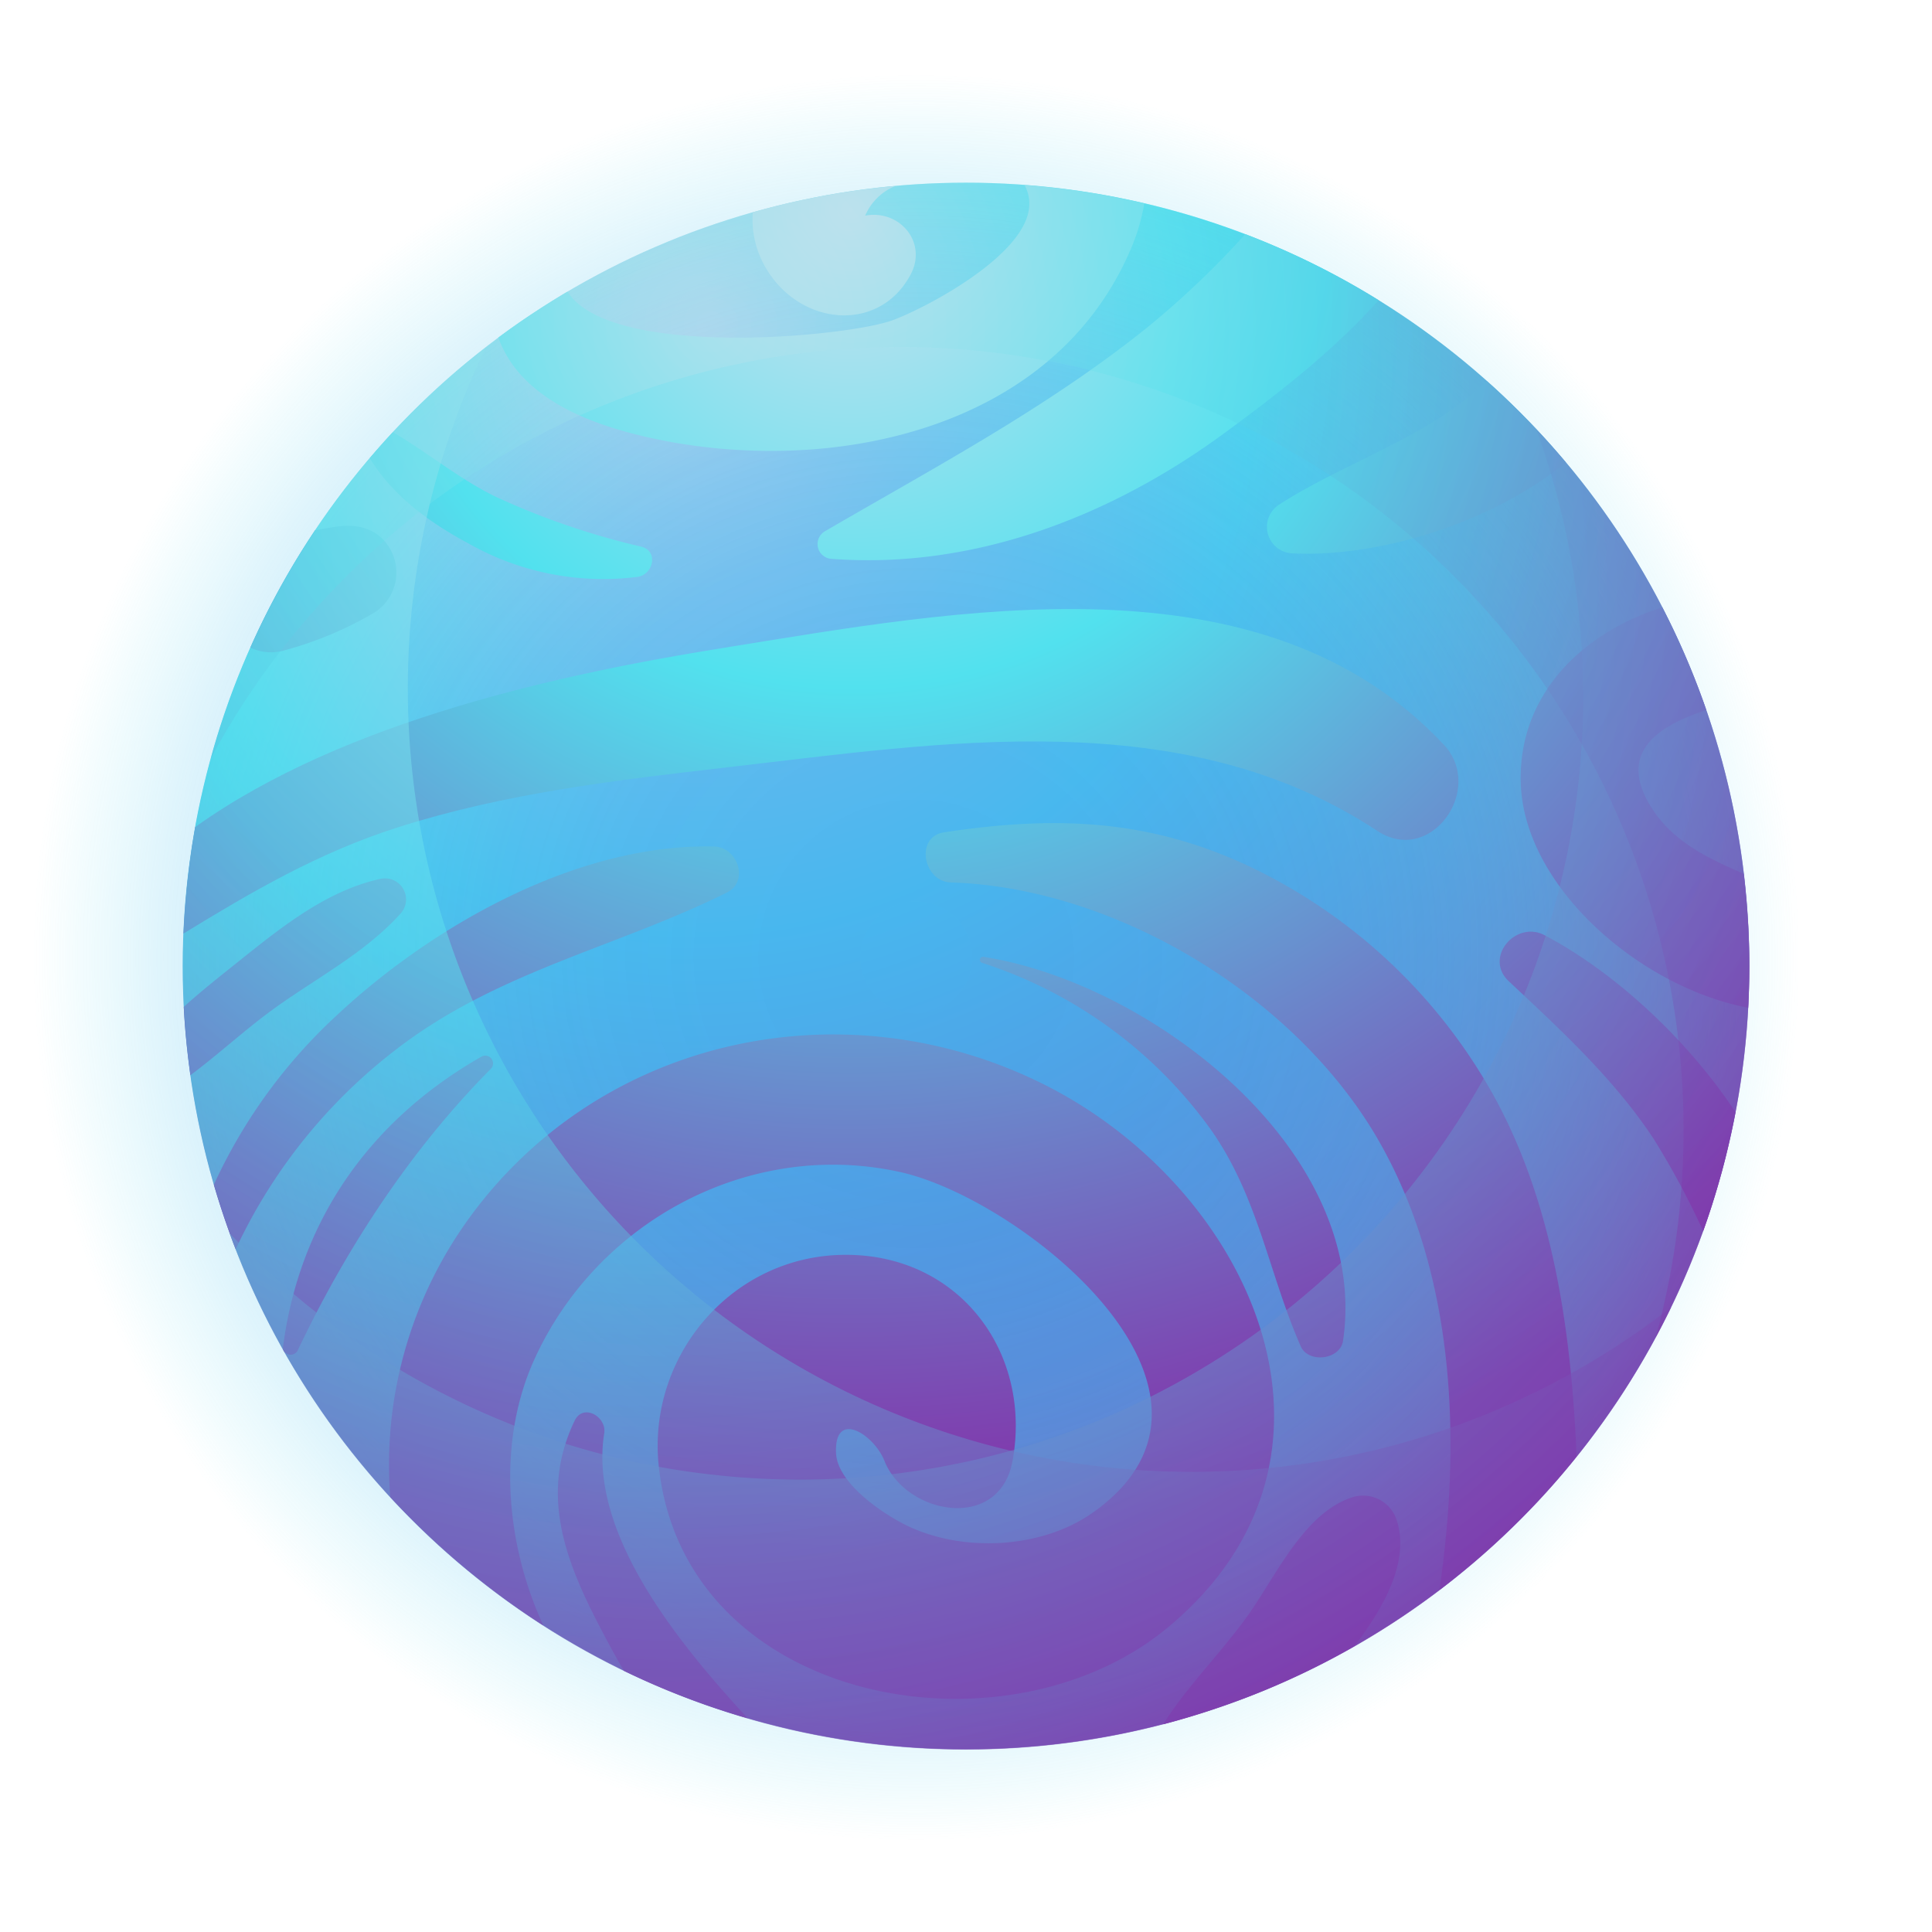 <svg xmlns="http://www.w3.org/2000/svg" xmlns:xlink="http://www.w3.org/1999/xlink" viewBox="0 0 270.996 270.996"><defs><style>.cls-1{isolation:isolate;}.cls-2{fill:url(#radial-gradient);}.cls-21,.cls-22,.cls-3{opacity:0.5;}.cls-3{fill:url(#radial-gradient-2);}.cls-4{fill:url(#radial-gradient-3);}.cls-5{fill:url(#radial-gradient-4);}.cls-6{fill:url(#radial-gradient-5);}.cls-7{fill:url(#radial-gradient-6);}.cls-8{fill:url(#radial-gradient-7);}.cls-9{fill:url(#radial-gradient-8);}.cls-10{fill:url(#radial-gradient-9);}.cls-11{fill:url(#radial-gradient-10);}.cls-12{fill:url(#radial-gradient-11);}.cls-13{fill:url(#radial-gradient-12);}.cls-14{fill:url(#radial-gradient-13);}.cls-15{fill:url(#radial-gradient-14);}.cls-16{fill:url(#radial-gradient-15);}.cls-17{fill:url(#radial-gradient-16);}.cls-18{fill:url(#radial-gradient-17);}.cls-19{fill:url(#radial-gradient-18);}.cls-20{fill:url(#radial-gradient-19);}.cls-21,.cls-22{mix-blend-mode:multiply;}.cls-21{fill:url(#radial-gradient-20);}.cls-22{fill:url(#radial-gradient-21);}.cls-23{opacity:0.3;mix-blend-mode:screen;fill:url(#radial-gradient-22);}</style><radialGradient id="radial-gradient" cx="97.073" cy="52.714" r="232.505" gradientUnits="userSpaceOnUse"><stop offset="0" stop-color="#cae1ee"/><stop offset="0.337" stop-color="#52e1ee"/><stop offset="0.944" stop-color="#842ba7"/></radialGradient><radialGradient id="radial-gradient-2" cx="128.519" cy="134.295" r="123.93" gradientTransform="translate(135.498 -56.125) rotate(45)" gradientUnits="userSpaceOnUse"><stop offset="0.063" stop-color="#3e8def"/><stop offset="0.24" stop-color="#3e8eef" stop-opacity="0.988"/><stop offset="0.368" stop-color="#3f91ef" stop-opacity="0.949"/><stop offset="0.48" stop-color="#4097ef" stop-opacity="0.883"/><stop offset="0.583" stop-color="#429fef" stop-opacity="0.79"/><stop offset="0.68" stop-color="#45a9ef" stop-opacity="0.669"/><stop offset="0.773" stop-color="#48b5ef" stop-opacity="0.521"/><stop offset="0.862" stop-color="#4bc4ee" stop-opacity="0.345"/><stop offset="0.946" stop-color="#4fd5ee" stop-opacity="0.147"/><stop offset="1" stop-color="#52e1ee" stop-opacity="0"/></radialGradient><radialGradient id="radial-gradient-3" cx="119.372" cy="29.383" r="198.794" xlink:href="#radial-gradient"/><radialGradient id="radial-gradient-4" cx="119.373" cy="29.384" r="198.793" xlink:href="#radial-gradient"/><radialGradient id="radial-gradient-5" cx="119.373" cy="29.383" r="198.793" xlink:href="#radial-gradient"/><radialGradient id="radial-gradient-6" cx="119.373" cy="29.383" r="198.793" xlink:href="#radial-gradient"/><radialGradient id="radial-gradient-7" cx="119.373" cy="29.383" r="198.794" xlink:href="#radial-gradient"/><radialGradient id="radial-gradient-8" cx="119.373" cy="29.383" r="198.794" xlink:href="#radial-gradient"/><radialGradient id="radial-gradient-9" cx="119.373" cy="29.384" r="198.793" xlink:href="#radial-gradient"/><radialGradient id="radial-gradient-10" cx="119.373" cy="29.383" r="198.793" xlink:href="#radial-gradient"/><radialGradient id="radial-gradient-11" cx="119.373" cy="29.384" r="198.793" xlink:href="#radial-gradient"/><radialGradient id="radial-gradient-12" cx="119.373" cy="29.383" r="198.795" xlink:href="#radial-gradient"/><radialGradient id="radial-gradient-13" cx="119.373" cy="29.384" r="198.792" xlink:href="#radial-gradient"/><radialGradient id="radial-gradient-14" cx="119.373" cy="29.384" r="198.793" xlink:href="#radial-gradient"/><radialGradient id="radial-gradient-15" cx="119.373" cy="29.384" r="198.792" xlink:href="#radial-gradient"/><radialGradient id="radial-gradient-16" cx="119.373" cy="29.384" r="198.793" xlink:href="#radial-gradient"/><radialGradient id="radial-gradient-17" cx="119.373" cy="29.383" r="198.793" xlink:href="#radial-gradient"/><radialGradient id="radial-gradient-18" cx="119.373" cy="29.383" r="198.794" xlink:href="#radial-gradient"/><radialGradient id="radial-gradient-19" cx="119.372" cy="29.384" r="198.794" xlink:href="#radial-gradient"/><radialGradient id="radial-gradient-20" cx="101.498" cy="83.038" r="207.439" xlink:href="#radial-gradient"/><radialGradient id="radial-gradient-21" cx="93.512" cy="72.957" r="212.944" xlink:href="#radial-gradient"/><radialGradient id="radial-gradient-22" cx="99.72" cy="45.597" r="194.558" xlink:href="#radial-gradient"/></defs><title>Asset 9</title><g class="cls-1"><g id="Layer_2" data-name="Layer 2"><g id="Layer_1-2" data-name="Layer 1"><g id="player_planets"><g id="blue_planet"><circle class="cls-2" cx="135.498" cy="135.498" r="109.871"/><circle class="cls-3" cx="135.498" cy="135.498" r="135.498" transform="translate(-56.125 135.498) rotate(-45)"/><path class="cls-4" d="M84.753,201.05c.371-2.322-2.949-4.285-4.16-1.754-5.3,11.071-.7,21.037,4.742,31.176.692,1.288,1.415,2.587,2.17,3.879a109.173,109.173,0,0,0,17.37,6.661C94.639,229.951,82.564,214.778,84.753,201.05Z"/><path class="cls-5" d="M245.14,128.712q-.2-3.1-.555-6.151c-5.031-2.171-9.943-4.505-12.965-9.313-4.741-7.541.639-11.331,7.717-13.653v0a109.117,109.117,0,0,0-6.168-14.4v0c-11.024,3.474-20.151,12.052-19.862,24.486.339,14.638,16.679,28.771,31.906,31.678v0q.153-2.909.158-5.855c0-2.161-.072-4.3-.2-6.434C245.16,128.946,245.148,128.83,245.14,128.712Z"/><path class="cls-6" d="M56.938,146.171c13.857-10.127,29.96-13.5,45-20.966,3.215-1.6,1.5-6.385-1.752-6.465-19.119-.467-39.539,11.072-53.128,23.844A74.347,74.347,0,0,0,30,166.165h0q.659,2.268,1.411,4.492c.017.052.035.1.052.155q.755,2.224,1.6,4.406A75.619,75.619,0,0,1,56.938,146.171Z"/><path class="cls-7" d="M101.837,107.654c30.478-3.514,64.185-9.062,91.358,8.893,7.5,4.956,15.137-5.889,9.327-12.089C177.039,77.262,134.13,85.642,101.338,90.9c-21.923,3.517-52.965,10.084-73.953,25.106q-.927,5.18-1.363,10.517-.051.623-.095,1.247c-.074,1.054-.142,2.109-.185,3.171,9.49-5.8,18.877-11.326,30.05-14.888C70.811,111.267,86.246,109.452,101.837,107.654Z"/><path class="cls-8" d="M145.992,151.891c-28.313-13.91-62.859-6.093-81,20.123A58.875,58.875,0,0,0,54.739,209.97l.005.006c1.495,1.62,3.046,3.185,4.635,4.712l.574.547A110.684,110.684,0,0,0,76.2,227.975c-5.438-11.807-6.389-25.963-1.255-37.275,8.844-19.49,30.273-30.917,51.255-26.314,17.039,3.738,50.941,30.79,27.171,47.728-7.254,5.168-18.412,5.694-26.293,1.809-3.3-1.627-9.63-5.891-9.81-10.1-.266-6.226,5.34-2.581,6.783,1.071,2.993,7.571,16.147,10.059,17.98,0,2.753-15.106-7.4-28.952-23.506-28.884-15.808.067-27.728,14.142-26.133,29.536,3.476,33.518,48.488,41.64,71.306,22.826C192.91,204.285,175.421,166.348,145.992,151.891Z"/><path class="cls-9" d="M216.623,131.165c-4-2.1-8.537,3.142-4.992,6.47,7.325,6.876,14.744,13.664,20.316,22.1a115.293,115.293,0,0,1,6.957,12.943l.006-.021c.876-2.436,1.654-4.918,2.355-7.432.09-.319.185-.636.272-.957q.484-1.8.906-3.622.085-.364.168-.731c.294-1.3.572-2.606.82-3.923v0C236.336,145.292,225.994,136.076,216.623,131.165Z"/><path class="cls-10" d="M90.067,61.151c24.706,5.88,56.888.035,68.268-25.584a28.073,28.073,0,0,0,2.172-7.047,109.867,109.867,0,0,0-16.8-2.556h0a5.154,5.154,0,0,1,.664,2.611c.074,6.913-14.163,14.471-19.1,16.318-6.412,2.4-39.741,5.489-45.659-3.987q-2.465,1.459-4.848,3.036c-.039.026-.08.05-.12.077q-2.417,1.6-4.74,3.33C72.826,55.519,81.981,59.227,90.067,61.151Z"/><path class="cls-11" d="M195.95,213.35a4.959,4.959,0,0,0-6-3.407c-6.718,1.94-10.746,10.615-14.525,16.087-3.765,5.452-8.728,10.2-12.261,15.821l.01,0c2.181-.567,4.329-1.216,6.454-1.912.432-.142.86-.291,1.29-.437,1.959-.669,3.9-1.381,5.805-2.157.141-.057.283-.109.423-.167a110.521,110.521,0,0,0,12.847-6.289h0C193.976,225.645,197.755,219.118,195.95,213.35Z"/><path class="cls-12" d="M221.127,204.309h0q-.033-1.308-.1-2.595c-.924-17.278-3.757-35.255-12.815-50.278a76.966,76.966,0,0,0-33.02-29.934c-14.209-6.677-27.386-7.091-42.775-4.75-4.115.626-2.918,6.906.951,7.027,23.281.724,48.541,16.122,60.063,36.3,10.634,18.621,11.576,41.762,8.469,62.944,1.686-1.281,3.325-2.618,4.931-3.992.214-.183.426-.368.639-.552q2.261-1.965,4.415-4.044c.1-.094.2-.185.293-.279A110.978,110.978,0,0,0,221.127,204.309Z"/><path class="cls-13" d="M108.159,38.71c5,7.034,15.3,7.755,19.559-.179,2.437-4.54-1.563-9.2-6.366-8.281a7.826,7.826,0,0,1,4.228-4.156h0c-1.642.147-3.27.335-4.89.554-.105.015-.21.026-.315.04q-2.4.332-4.766.768l-.287.052q-2.41.448-4.785,1l-.129.03q-2.431.57-4.82,1.243A13.454,13.454,0,0,0,108.159,38.71Z"/><path class="cls-14" d="M38.377,141.519c5.943-4.3,12.819-7.845,17.775-13.338a2.952,2.952,0,0,0-2.848-4.892c-7.633,1.689-14,6.9-19.982,11.679-2.5,2-5.1,4.052-7.546,6.263.166,3.235.5,6.425.936,9.58C30.7,147.848,34.389,144.405,38.377,141.519Z"/><path class="cls-15" d="M47.237,73.866c-1.057.16-2.06.322-3.05.52A109.583,109.583,0,0,0,35.116,90.84a6.653,6.653,0,0,0,4.771.386,51.174,51.174,0,0,0,12.471-5.212,6.664,6.664,0,0,0,2.719-8.3C53.645,74.456,50.614,73.353,47.237,73.866Z"/><path class="cls-16" d="M169.833,158.436c6.667,9.46,8.11,20.128,12.61,30.391,1.075,2.451,5.552,1.916,5.944-.777,3.891-26.721-27.117-50.205-50.412-53.832a.434.434,0,0,0-.23.836A63.471,63.471,0,0,1,169.833,158.436Z"/><path class="cls-17" d="M41.718,189.5c6.841-14.421,15.9-28.258,27.15-39.6a1.089,1.089,0,0,0-1.314-1.7c-15.627,8.9-25.56,23-27.856,40.757a.824.824,0,0,0,.184.645l.012.021A1.137,1.137,0,0,0,41.718,189.5Z"/><path class="cls-18" d="M160.732,46.085c-13.921,11.148-29.738,19.536-45.079,28.467a2.077,2.077,0,0,0,1.039,3.838c19.97,1.5,39.261-6,55.245-17.783,6.315-4.656,14.827-11.049,21.437-18.494h0q-2.172-1.349-4.411-2.6c-.031-.016-.06-.034-.09-.051q-2.256-1.256-4.576-2.407l-.025-.013q-4.677-2.318-9.6-4.2A123.527,123.527,0,0,1,160.732,46.085Z"/><path class="cls-19" d="M51.876,64.271c3.132,5.228,8.5,9.117,13.8,11.937a38.293,38.293,0,0,0,23.66,4.719c2.273-.231,3.13-3.645.576-4.259A105,105,0,0,1,69.5,69.661c-5.128-2.5-9.511-6.195-14.39-9.028Q53.454,62.415,51.876,64.271Z"/><path class="cls-20" d="M208.529,53.438h0c-8.011,7.83-19.76,11.335-29.07,17.315a3.717,3.717,0,0,0,1.86,6.868c11.666.574,27.51-3.987,38.325-12.747h0q-2.487-2.961-5.182-5.733c-.092-.094-.18-.191-.272-.285Q211.454,56.049,208.529,53.438Z"/><path class="cls-21" d="M215.484,60.214a109.863,109.863,0,0,1-183.3,112.739,109.875,109.875,0,1,0,183.3-112.739Z"/><path class="cls-22" d="M167.075,206.449A109.908,109.908,0,0,1,68.155,48.716,109.866,109.866,0,1,0,234.418,183.36,109.357,109.357,0,0,1,167.075,206.449Z"/><path class="cls-23" d="M126.28,48.672A109.866,109.866,0,0,1,232.228,187.635,109.878,109.878,0,1,0,29.549,106.407,109.847,109.847,0,0,1,126.28,48.672Z"/></g></g></g></g></g></svg>